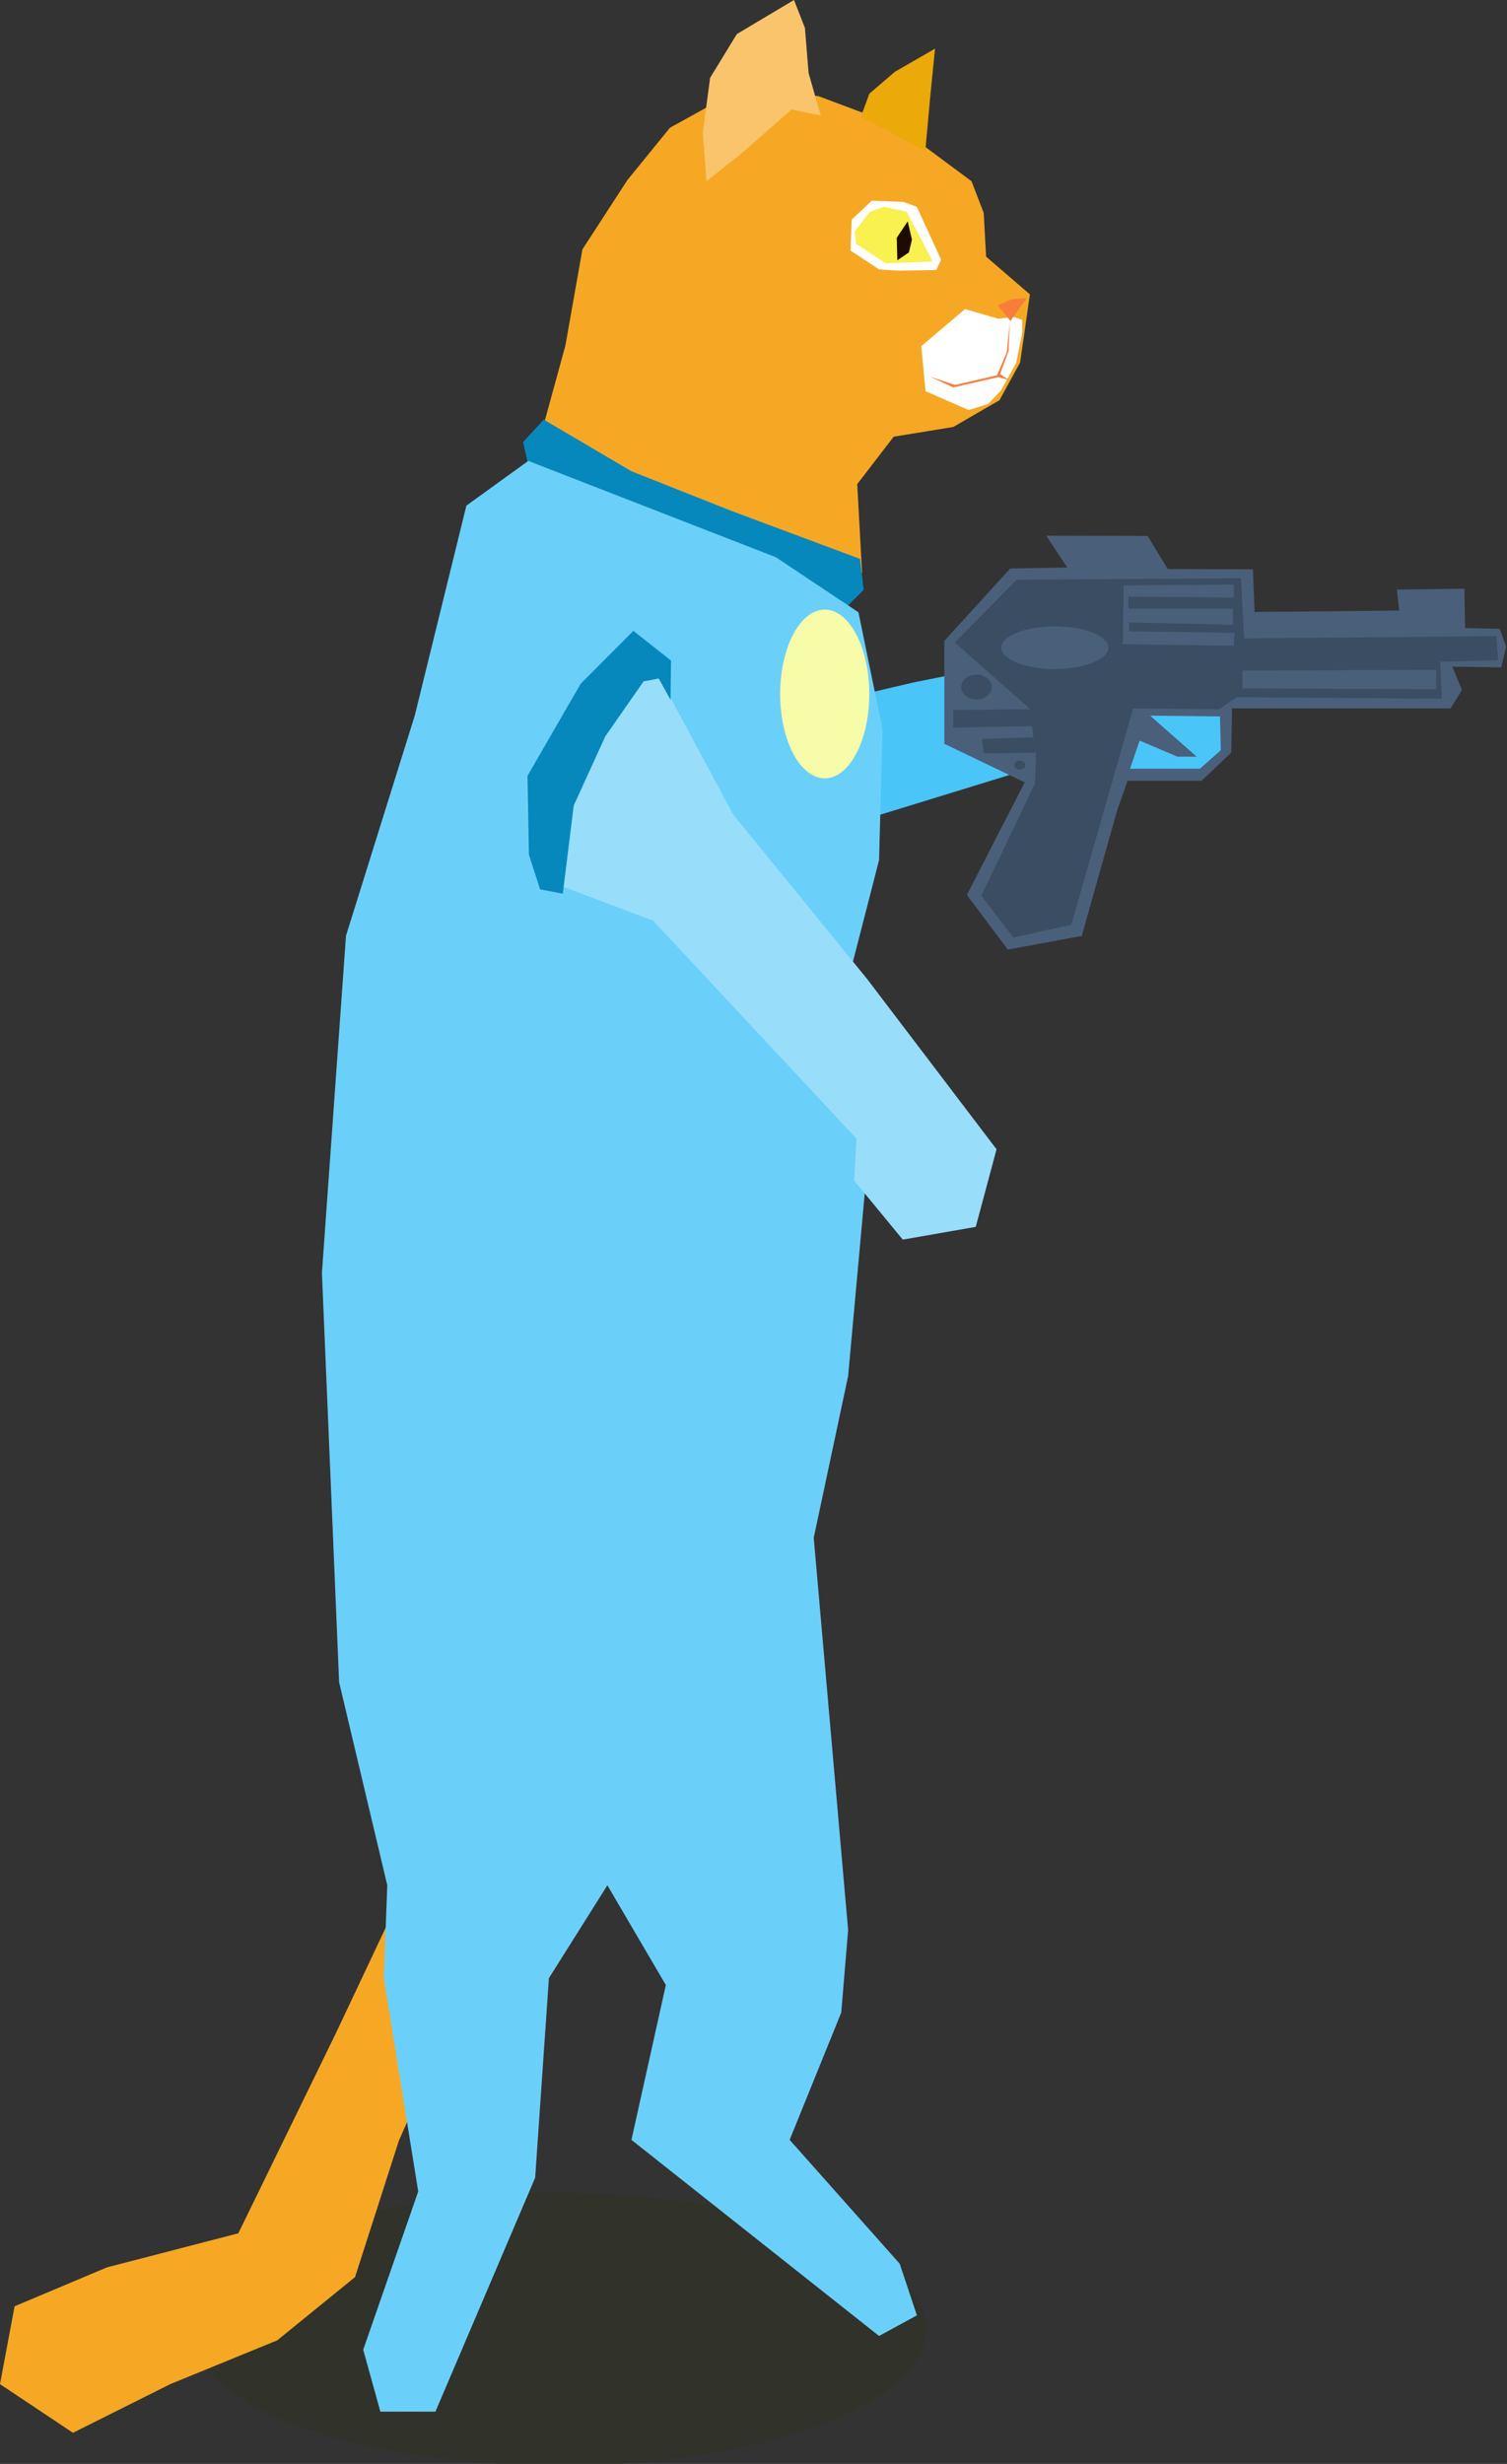 <?xml version="1.0" encoding="UTF-8" standalone="no"?>
<!-- Created with Inkscape (http://www.inkscape.org/) -->

<svg
   xmlns:dc="http://purl.org/dc/elements/1.1/"
   xmlns:cc="http://creativecommons.org/ns#"
   xmlns:rdf="http://www.w3.org/1999/02/22-rdf-syntax-ns#"
   xmlns:svg="http://www.w3.org/2000/svg"
   xmlns="http://www.w3.org/2000/svg"
   xmlns:sodipodi="http://sodipodi.sourceforge.net/DTD/sodipodi-0.dtd"
   xmlns:inkscape="http://www.inkscape.org/namespaces/inkscape"
   width="318.063"
   height="519.829"
   id="svg3812"
   version="1.1"
   inkscape:version="0.48.4 r9939"
   sodipodi:docname="cat.svg">
  <rect width="100%" height="100%" fill="#333333" stroke="none"/>
  <defs
     id="defs3814" />
  <sodipodi:namedview
     id="base"
     pagecolor="#ffffff"
     bordercolor="#666666"
     borderopacity="1.0"
     inkscape:pageopacity="0.0"
     inkscape:pageshadow="2"
     inkscape:zoom="1"
     inkscape:cx="302.39294"
     inkscape:cy="278.42892"
     inkscape:document-units="px"
     inkscape:current-layer="g7074"
     showgrid="false"
     inkscape:showpageshadow="false"
     showborder="false"
     fit-margin-top="0"
     fit-margin-left="0"
     fit-margin-right="0"
     fit-margin-bottom="0"
     inkscape:window-width="1280"
     inkscape:window-height="972"
     inkscape:window-x="-8"
     inkscape:window-y="-8"
     inkscape:window-maximized="1" />
  <g
     inkscape:groupmode="layer"
     id="layer3"
     inkscape:label="2"
     transform="translate(-160,-314.533)">
    <g
       id="g7074">
      <g
         id="g3044">
        <path
           transform="matrix(0.514,0,0,0.719,128.288,224.761)"
           d="m 442,808.362 c 0,22.091 -67.605,40 -151,40 -83.395,0 -151,-17.909 -151,-40 0,-22.091 67.605,-40 151,-40 83.395,0 151,17.909 151,40 z"
           sodipodi:ry="40"
           sodipodi:rx="151"
           sodipodi:cy="808.36218"
           sodipodi:cx="291"
           id="path4483"
           style="fill:#313220;fill-opacity:0.447;fill-rule:nonzero;stroke:none"
           sodipodi:type="arc" />
        <path
           inkscape:connector-curvature="0"
           id="path4407"
           d="m 332.712,334.807 16.424,6.159 15.911,11.805 2.566,6.672 0.513,9.239 9.239,7.956 -2.053,14.371 -4.363,7.956 -9.752,5.646 -12.575,2.053 -7.699,10.009 1.027,18.734 -67.75,-29.256 5.133,-18.734 3.593,-20.274 9.495,-14.628 8.982,-11.035 14.371,-7.956 z"
           style="fill:#f6a824;fill-opacity:1;fill-rule:nonzero;stroke:none" />
        <path
           inkscape:connector-curvature="0"
           id="path4409"
           d="m 327.579,314.533 2.31,5.902 0.77,9.495 2.566,8.982 -6.159,-1.283 -10.522,9.239 -7.442,5.902 -0.77,-10.265 1.54,-11.548 5.646,-9.239 z"
           style="fill:#f9c46b;fill-opacity:1;fill-rule:nonzero;stroke:none" />
        <path
           inkscape:connector-curvature="0"
           id="path4411"
           d="m 357.348,324.798 -1.027,10.265 -1.027,11.292 -13.601,-7.186 1.796,-4.876 5.389,-4.619 z"
           style="fill:#eba90a;fill-opacity:1;fill-rule:nonzero;stroke:none" />
        <path
           inkscape:connector-curvature="0"
           id="path4433"
           d="m 339.769,360.855 4.234,-3.978 6.672,0.257 2.823,1.027 5.133,11.163 -1.027,2.181 -7.956,0.128 -4.106,-0.257 -6.031,-3.978 z"
           style="fill:#ffffff;fill-opacity:1;fill-rule:nonzero;stroke:none" />
        <path
           inkscape:connector-curvature="0"
           id="path4413"
           d="m 356.835,369.709 -2.438,-4.748 -3.08,-5.774 -4.748,-1.027 -2.951,1.027 -3.208,4.106 0.257,2.695 6.287,4.106 z"
           style="fill:#f8f150;fill-opacity:1;fill-rule:nonzero;stroke:none" />
        <path
           inkscape:connector-curvature="0"
           id="path4431"
           d="m 370.737,381.792 -7.057,-2.053 -9.239,7.827 0.898,9.495 9.11,3.978 4.106,-1.283 2.695,-2.823 3.208,-5.774 1.283,-6.287 0,-2.823 -1.796,-0.642 z"
           style="fill:#ffffff;fill-opacity:1;fill-rule:nonzero;stroke:none" />
        <path
           inkscape:connector-curvature="0"
           id="path4415"
           d="m 370.565,378.947 2.951,-1.283 3.208,-0.257 -3.464,4.876 z"
           style="fill:#f77e3a;fill-opacity:1;fill-rule:nonzero;stroke:none" />
        <path
           inkscape:connector-curvature="0"
           id="path4417"
           d="m 373.131,382.54 -0.642,6.287 -2.053,4.876 -8.854,2.053 -5.389,-1.796 5.004,2.31 9.495,-2.181 2.31,0.642 -1.925,-1.283 1.796,-4.876 z"
           style="fill:#f77e3a;fill-opacity:1;fill-rule:nonzero;stroke:none" />
        <path
           inkscape:connector-curvature="0"
           id="path4419"
           d="m 351.574,361.24 0.898,3.849 -0.642,2.695 -2.438,1.668 -0.128,-4.748 z"
           style="fill:#1f0c01;fill-opacity:1;fill-rule:nonzero;stroke:none" />
        <path
           inkscape:connector-curvature="0"
           id="path4421"
           d="m 274.764,403.064 18.509,10.888 21.05,8.347 27.22,10.162 0.726,6.533 -3.629,3.629 -29.76,-14.154 -16.695,-5.444 -15.969,-9.073 -4.355,0.363 -1.452,-6.533 z"
           style="fill:#0788bd;fill-opacity:1;fill-rule:nonzero;stroke:none" />
        <path
           inkscape:connector-curvature="0"
           id="path4425-1"
           d="m 309.152,468.788 43.467,-10.237 44.336,-8.866 12.798,11.107 -4.315,15.028 -15.668,3.775 -7.733,-4.324 -60.141,18.491 -17.314,16.344 -20.604,-16.153 -10.43,-23.749 z"
           style="fill:#4ac5f8;fill-opacity:1;fill-rule:nonzero;stroke:none" />
        <path
           inkscape:connector-curvature="0"
           id="path4453"
           d="m 248.281,706.663 -17.451,36.955 -20.53,42.087 -27.716,7.186 -19.504,8.212 -3.08,16.424 15.398,10.265 20.53,-10.265 22.583,-9.239 16.424,-13.345 9.239,-28.743 11.292,-25.663 z"
           style="fill:#f6a824;fill-opacity:1;fill-rule:nonzero;stroke:none" />
        <path
           inkscape:connector-curvature="0"
           id="path4423"
           d="m 271.498,411.774 52.262,20.324 17.421,11.614 5.081,24.679 -0.726,27.583 -6.533,25.405 3.629,43.551 -3.629,39.922 -7.259,34.115 7.259,82.748 -1.452,17.421 -10.888,26.857 23.227,26.131 3.629,10.888 -7.984,4.355 -52.262,-41.374 7.259,-32.664 -12.34,-21.05 -12.34,19.598 -2.903,42.1 -21.05,49.358 -11.614,0 -3.629,-13.065 11.614,-33.389 -7.259,-45.003 0.726,-19.598 -10.162,-42.826 -3.629,-86.377 5.081,-71.134 14.517,-46.455 10.888,-44.277 z"
           style="fill:#6bd0f9;fill-opacity:1;fill-rule:nonzero;stroke:none" />
        <path
           inkscape:connector-curvature="0"
           id="path4425"
           d="m 314.743,486.4 28.219,34.61 27.366,35.991 -4.39,16.367 -15.402,2.693 -10.248,-12.439 0.506,-8.846 -42.936,-45.994 -22.271,-8.42 5.513,-25.594 16.795,-19.767 z"
           style="fill:#98defb;fill-opacity:1;fill-rule:nonzero;stroke:none" />
        <path
           inkscape:connector-curvature="0"
           id="path4427"
           d="m 278.784,503.082 2.304,-18.594 6.679,-14.623 8.073,-11.581 3.191,-0.596 2.49,4.488 0.104,-8.275 -7.943,-6.276 -11.123,11.16 -11.228,19.436 0.3,16.621 2.359,7.32 z"
           style="fill:#0788bd;fill-opacity:1;fill-rule:nonzero;stroke:none" />
        <path
           transform="matrix(0.719,0,0,0.719,35.63,234.058)"
           d="m 428.153,315.557 c 0,13.668 -5.857,24.749 -13.081,24.749 -7.225,0 -13.081,-11.08 -13.081,-24.749 0,-13.668 5.857,-24.749 13.081,-24.749 7.225,0 13.081,11.08 13.081,24.749 z"
           sodipodi:ry="24.748737"
           sodipodi:rx="13.081475"
           sodipodi:cy="315.55692"
           sodipodi:cx="415.07169"
           id="path4481"
           style="fill:#f7fca9;fill-opacity:1;fill-rule:nonzero;stroke:none"
           sodipodi:type="arc" />
        <g
           transform="matrix(1.357,0,0,1.357,-135.264,-170.526)"
           id="g3034">
          <path
             sodipodi:nodetypes="ccccccccccccccccccccccccccccc"
             inkscape:connector-curvature="0"
             id="path6380"
             d="m 445.459,455.087 -0.124,-6.11 -10.499,0.141 0.374,3.26 -22.5,0.209 -0.25,-6.625 -13.25,-0.044 -3.125,-5.145 -15.772,-0.037 3.25,4.936 -8.853,0.165 -10.25,11.25 0,16 12.5,6 -9,17.5 6.375,8.5 11.5,-2.125 5.5,-19.5 1.625,-4.625 11.5,0 4.625,-4.375 0.125,-6.875 34,0 1.75,-2.875 -1.5,-3.625 7.625,0.125 0.75,-3.25 -1,-2.75 z"
             style="fill:#4a5f7a;fill-opacity:1;fill-rule:nonzero;stroke:none" />
          <path
             inkscape:connector-curvature="0"
             id="path6382"
             d="m 375.709,447.587 34.875,-0.25 0.5,9.375 39.25,-0.375 0.25,3.75 -9,0.25 0.25,5.75 -31.875,-0.25 -2.75,1.875 -13.375,-0.125 -9.625,33.625 -9,2 -5,-6.5 8.375,-17.5 0.125,-4.75 -8.125,0.125 -0.25,-2.25 8,-0.25 -0.25,-1.75 -12.25,0.25 0,-2.75 12,-0.125 -11.75,-10.375 z"
             style="fill:#3b4d63;fill-opacity:1;fill-rule:nonzero;stroke:none" />
          <path
             transform="translate(34.209,321.008)"
             d="m 337.625,143.266 c 0,1.07 -1.063,1.938 -2.375,1.938 -1.312,0 -2.375,-0.867 -2.375,-1.938 0,-1.07 1.063,-1.938 2.375,-1.938 1.312,0 2.375,0.867 2.375,1.938 z"
             sodipodi:ry="1.9375"
             sodipodi:rx="2.375"
             sodipodi:cy="143.26642"
             sodipodi:cx="335.25"
             id="path6384"
             style="fill:#3b4d63;fill-opacity:1;fill-rule:nonzero;stroke:none"
             sodipodi:type="arc" />
          <path
             transform="translate(34.209,321.008)"
             d="m 342.875,155.391 c 0,0.38 -0.392,0.688 -0.875,0.688 -0.483,0 -0.875,-0.308 -0.875,-0.688 0,-0.38 0.392,-0.688 0.875,-0.688 0.483,0 0.875,0.308 0.875,0.688 z"
             sodipodi:ry="0.6875"
             sodipodi:rx="0.875"
             sodipodi:cy="155.39142"
             sodipodi:cx="342"
             id="path6386"
             style="fill:#3b4d63;fill-opacity:1;fill-rule:nonzero;stroke:none"
             sodipodi:type="arc" />
          <path
             inkscape:connector-curvature="0"
             id="path6388"
             d="m 410.834,461.712 30.125,-0.125 0,3 -30.125,-0.125 z"
             style="fill:#4a5f7a;fill-opacity:1;fill-rule:nonzero;stroke:none" />
          <path
             id="path6390"
             d="m 409.469,448.346 -17.125,0.125 -0.125,9.125 17.25,0.25 0.125,-2 -16.375,-0.25 0,-1.375 16.125,0.375 0,-2.5 -16.25,0 0,-1.875 16.375,0.125 0,-2 z"
             style="fill:#4a5f7a;fill-opacity:1;fill-rule:nonzero;stroke:none"
             inkscape:connector-curvature="0" />
          <path
             transform="translate(34.209,321.008)"
             d="m 355.75,137.141 c 0,1.829 -3.722,3.312 -8.312,3.312 -4.591,0 -8.312,-1.483 -8.312,-3.312 0,-1.829 3.722,-3.312 8.312,-3.312 4.591,0 8.312,1.483 8.312,3.312 z"
             sodipodi:ry="3.3125"
             sodipodi:rx="8.3125"
             sodipodi:cy="137.14142"
             sodipodi:cx="347.4375"
             id="path6392"
             style="fill:#4a5f7a;fill-opacity:1;fill-rule:nonzero;stroke:none"
             sodipodi:type="arc" />
          <path
             inkscape:connector-curvature="0"
             id="path6394"
             d="m 407.334,468.837 0.125,5.25 -3.25,2.875 -10.875,0 1.5,-4.375 5.875,2.5 3,0 -7.25,-6.375 z"
             style="fill:#4ac5f8;fill-opacity:1;fill-rule:nonzero;stroke:none" />
        </g>
      </g>
    </g>
  </g>
</svg>
